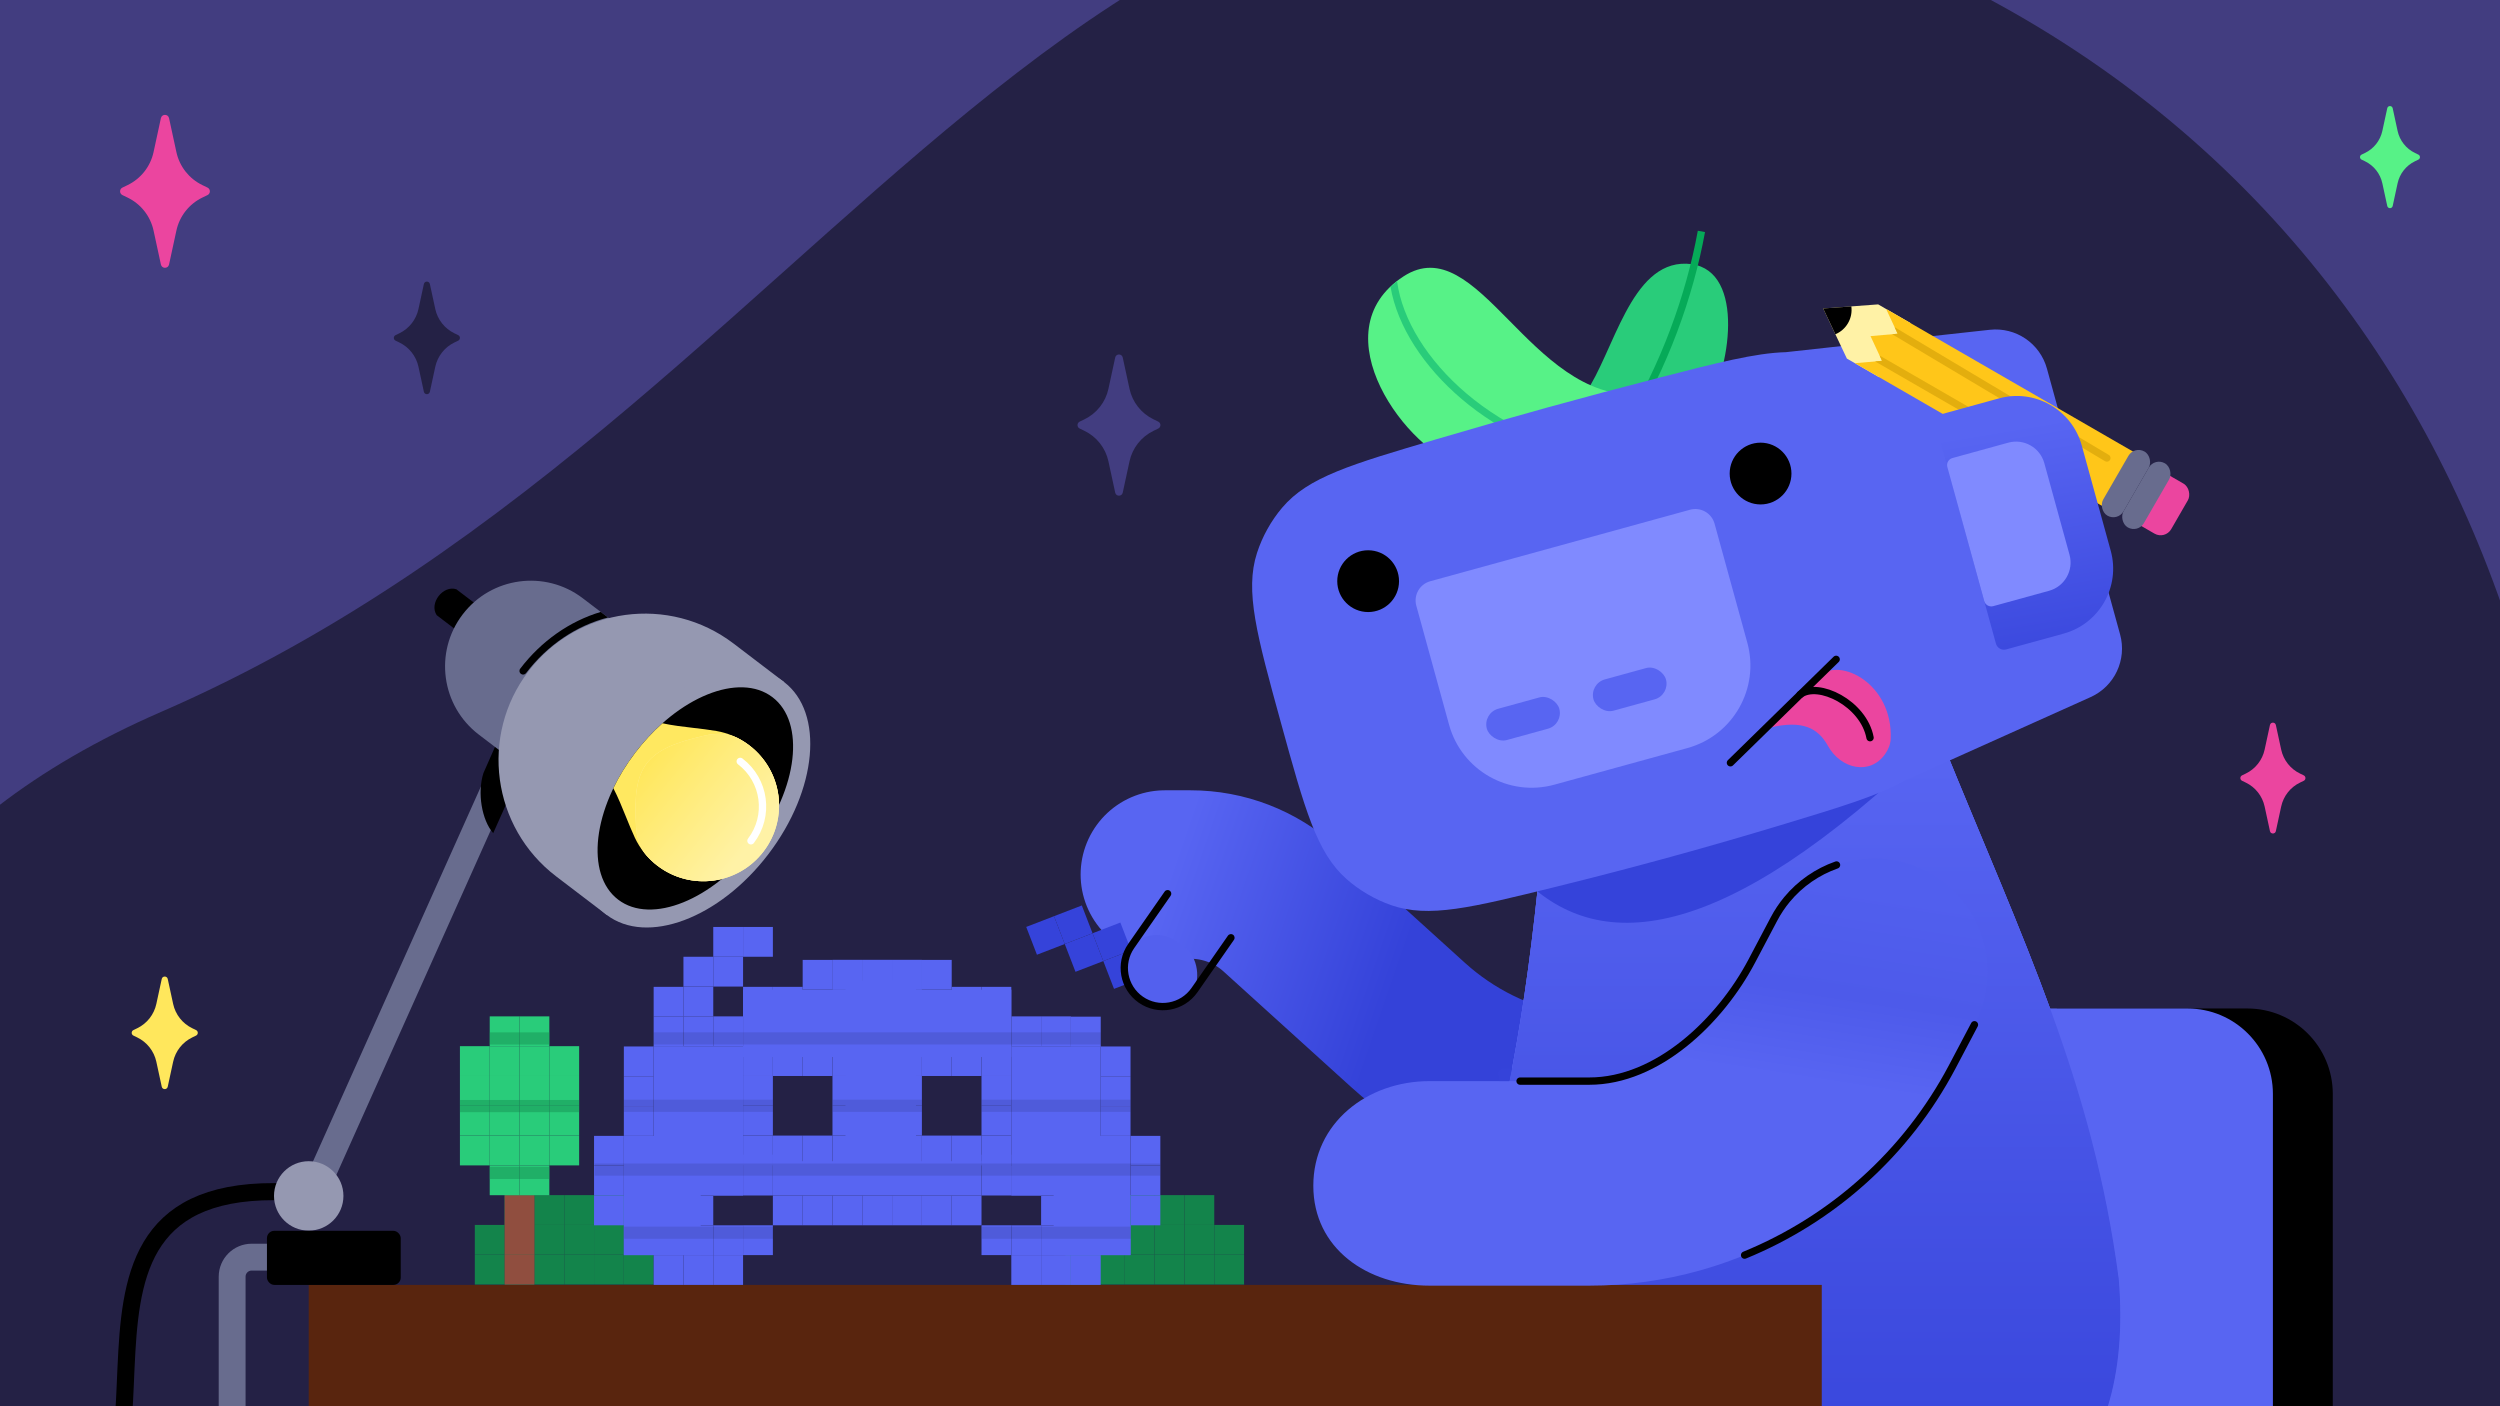 <svg width="1024" height="576" viewBox="0 0 1024 576" fill="none" xmlns="http://www.w3.org/2000/svg">
<rect x="0" y="0" width="1024" height="576" fill="#808080" stroke="none"/>
<g clip-path="url(#clip0_840_1558)">
<rect width="1024" height="576" fill="white"/>
<rect width="1024" height="576" fill="#423D80"/>
<path d="M0 0H1024V576H0V0Z" fill="#8C6EF7"/>
<path d="M0 0H1024V576H0V0Z" fill="#423D80"/>
<path d="M66.016 291.577C-144.346 383.005 -86.595 576.678 57.044 598.908L1021.64 607.65C1097.22 404.428 1046.32 114.452 801.64 -7.149C458.412 -177.728 363.239 162.396 66.016 291.577Z" fill="#242145"/>
<path d="M211.128 304.034L126.265 493.496" stroke="#686C8E" stroke-width="11"/>
<path fill-rule="evenodd" clip-rule="evenodd" d="M204.83 301.213L198.009 316.664C195.435 324.721 197.342 335.913 202.01 341.266L217.424 306.854L204.83 301.213Z" fill="black"/>
<path d="M920.511 413.073H842.466V607.962H955.511V448.073C955.511 428.743 939.841 413.073 920.511 413.073Z" fill="black"/>
<path d="M895.983 413.073H809.115V607.962H930.983V448.073C930.983 428.743 915.313 413.073 895.983 413.073Z" fill="#5865F2"/>
<path d="M699.836 443.542V443.542C657.661 459.268 610.237 450.169 576.877 419.95L524.315 372.337C514.275 363.242 501.212 358.205 487.665 358.205L477.123 358.205" stroke="url(#paint0_linear_840_1558)" stroke-width="69" stroke-linecap="round"/>
<path d="M631.169 350.99L795.938 304.864C828.834 385.899 857.175 443.102 867.839 523.771C874.515 605.306 828.194 635.033 769.281 635.033H691.597C632.754 635.033 588.349 581.626 599.091 523.771C616.997 456.448 624.581 418.621 631.169 350.99Z" fill="url(#paint1_linear_840_1558)"/>
<path d="M631.169 350.99L795.938 304.864C828.834 385.899 857.175 443.102 867.839 523.771C874.515 605.306 828.194 635.033 769.281 635.033H691.597C632.754 635.033 588.349 581.626 599.091 523.771C616.997 456.448 624.581 418.621 631.169 350.99Z" fill="#5865F2"/>
<path d="M631.169 350.99L795.938 304.864C828.834 385.899 857.175 443.102 867.839 523.771C874.515 605.306 828.194 635.033 769.281 635.033H691.597C632.754 635.033 588.349 581.626 599.091 523.771C616.997 456.448 624.581 418.621 631.169 350.99Z" fill="url(#paint2_linear_840_1558)"/>
<path d="M690.67 108.01C667.811 107.393 661.043 144.266 649.324 161.136L699.216 166.68C709.551 148.781 714.614 108.656 690.67 108.01Z" fill="#29CC7A"/>
<path d="M574.891 113.2C605.386 93.399 626.498 163.895 671.256 161.61L599.552 191.297C576.717 185.357 539.726 136.033 574.891 113.2Z" fill="#57F287"/>
<path d="M666.215 175.092C681.558 150.4 692.106 121.153 696.9 94.784" stroke="#06AA58" stroke-width="3"/>
<path d="M791.573 304.464C704.243 388.549 653.683 391.253 622.591 358.538L640.165 349.884L791.573 304.464Z" fill="#3543DA"/>
<path fill-rule="evenodd" clip-rule="evenodd" d="M569.563 117.528C570.389 116.726 571.281 115.945 572.239 115.188C574.356 131.084 584.909 147.793 600.639 161.155C609.005 168.262 618.791 174.382 629.458 178.898L625.616 180.489C615.691 175.983 606.577 170.136 598.697 163.441C583.233 150.305 572.369 133.774 569.563 117.528Z" fill="#29CC7A"/>
<path fill-rule="evenodd" clip-rule="evenodd" d="M514.869 226.484C509.821 242.091 514.774 260.085 524.679 296.071C534.438 331.528 539.318 349.257 551.541 360.06C556.768 364.681 563.187 368.441 569.773 370.741C585.174 376.12 602.517 371.831 637.205 363.255L637.205 363.255C669.608 355.243 699.244 347.107 731.036 337.473C753.879 330.551 769.115 325.934 779.85 319.896L856.31 285.538C866.117 281.131 871.247 270.233 868.394 259.867L838.42 150.967C835.579 140.646 825.664 133.914 815.022 135.082L731.517 144.246C718.945 144.585 703.1 148.66 679.187 154.811C648.194 162.782 619.464 170.738 588.494 179.869C553.362 190.227 535.797 195.406 525.196 207.924C520.633 213.311 517.042 219.767 514.869 226.484Z" fill="#5865F2"/>
<path d="M746.776 126.351L769.297 124.677L782.563 132.336L769.748 154.532L756.482 146.873L746.776 126.351Z" fill="#FFF2A6"/>
<path d="M772.567 126.58L879.518 188.328L866.71 210.512L759.759 148.764L770.877 147.788L766.163 137.672L777.281 136.696L772.567 126.58Z" fill="#FFC619"/>
<path fill-rule="evenodd" clip-rule="evenodd" d="M758.309 125.494L746.776 126.352L751.773 136.917C753.878 136.032 755.722 134.478 756.952 132.348C758.197 130.191 758.617 127.785 758.309 125.494Z" fill="black"/>
<rect x="874.207" y="182.537" width="9.634" height="30.336" rx="4.817" transform="rotate(30 874.207 182.537)" fill="#686C8E"/>
<rect x="882.602" y="191.298" width="18.543" height="23.678" rx="5" transform="rotate(30 882.602 191.298)" fill="#EB459F"/>
<rect x="882.551" y="187.354" width="9.634" height="30.336" rx="4.817" transform="rotate(30 882.551 187.354)" fill="#686C8E"/>
<path fill-rule="evenodd" clip-rule="evenodd" d="M775.004 136.895L777.278 136.696L776.028 134.013L863.751 186.332C864.462 186.756 864.695 187.677 864.271 188.388C863.846 189.1 862.926 189.333 862.214 188.908L775.004 136.895ZM768.036 148.037L770.874 147.787L769.87 145.631L855.666 195.166C856.383 195.58 856.629 196.497 856.215 197.215C855.8 197.932 854.883 198.178 854.166 197.764L768.036 148.037Z" fill="#E3AE0E"/>
<path d="M792.828 173.867C792.327 172.047 793.397 170.165 795.217 169.664L818.754 163.185C833.45 159.14 848.643 167.775 852.688 182.471L864.556 225.591C868.601 240.287 859.967 255.48 845.271 259.525L821.734 266.003C819.913 266.504 818.031 265.434 817.53 263.614L792.828 173.867Z" fill="url(#paint3_linear_840_1558)"/>
<path d="M797.629 191.298C797.19 189.701 798.128 188.05 799.726 187.61L822.595 181.315C828.985 179.557 835.59 183.311 837.349 189.701L847.679 227.231C849.438 233.621 845.683 240.227 839.294 241.985L816.424 248.28C814.827 248.719 813.176 247.781 812.736 246.183L797.629 191.298Z" fill="#808AFF"/>
<path d="M580.127 248.125C578.928 243.772 581.482 239.273 585.835 238.075C589.78 236.989 594.909 235.577 600.515 234.034L677.557 212.829C683.164 211.286 688.293 209.874 692.239 208.789C696.592 207.591 701.087 210.15 702.285 214.503L715.702 263.249C720.846 281.937 709.866 301.257 691.178 306.4L636.695 321.396C618.007 326.54 598.687 315.56 593.544 296.872L580.127 248.125Z" fill="#808AFF"/>
<rect x="607.247" y="292.07" width="30.787" height="13.288" rx="6.644" transform="rotate(-15.389 607.247 292.07)" fill="#5865F2"/>
<rect x="650.928" y="280.049" width="30.787" height="13.288" rx="6.644" transform="rotate(-15.389 650.928 280.049)" fill="#5865F2"/>
<circle cx="721.127" cy="193.967" r="12.653" fill="black"/>
<circle cx="560.391" cy="238.045" r="12.653" fill="black"/>
<path d="M774.431 302.626C775.381 280.168 753.632 268.842 744.956 277.04L724.841 298.057C738.423 294.769 744.73 298.3 748.738 305.526C753.981 314.978 765.929 317.711 772.142 308.866C773.44 307.019 774.336 304.882 774.431 302.626Z" fill="#EB459F"/>
<path d="M752.09 270.068L708.784 312.435" stroke="black" stroke-width="3" stroke-linecap="round"/>
<path d="M737.314 284.482C744.644 278.978 763.324 288.018 765.975 302.16" stroke="black" stroke-width="3" stroke-linecap="round"/>
<rect x="126.451" y="526.298" width="619.742" height="50.585" fill="#59250E"/>
<rect width="12.208" height="12.208" transform="matrix(-0.933 0.36 0.36 0.933 474.73 384.968)" fill="#3543DA"/>
<rect width="12.208" height="12.208" transform="matrix(-0.933 0.36 0.36 0.933 463.3 389.256)" fill="#3543DA"/>
<rect width="12.208" height="12.208" transform="matrix(-0.933 0.36 0.36 0.933 458.902 377.869)" fill="#3543DA"/>
<rect width="12.208" height="12.208" transform="matrix(-0.933 0.36 0.36 0.933 447.514 382.267)" fill="#3543DA"/>
<rect width="12.208" height="12.208" transform="matrix(-0.933 0.36 0.36 0.933 443.114 370.877)" fill="#3543DA"/>
<rect width="12.208" height="12.208" transform="matrix(-0.933 0.36 0.36 0.933 431.728 375.274)" fill="#3543DA"/>
<path fill-rule="evenodd" clip-rule="evenodd" d="M789.345 357.021C812.017 368.987 820.695 397.065 808.729 419.736L799.633 436.969C770.533 492.104 713.31 526.605 650.967 526.605H585.57C559.935 526.605 537.934 511.309 537.934 485.674C537.934 460.039 559.935 442.826 585.57 442.826H650.967C678.882 442.826 704.504 418.324 717.534 393.637L726.63 376.404C738.596 353.733 766.674 345.055 789.345 357.021Z" fill="url(#paint4_linear_840_1558)"/>
<path d="M808.729 419.735L799.633 436.968C780.896 472.468 750.5 499.414 714.584 514.104" stroke="black" stroke-width="3" stroke-linecap="round"/>
<path d="M752.244 354.296C744.468 357.036 737.404 361.841 731.949 368.431C729.945 370.852 728.158 373.515 726.633 376.404L717.537 393.637C704.507 418.324 678.885 442.826 650.97 442.826H622.621" stroke="black" stroke-width="3" stroke-linecap="round"/>
<path d="M618.245 442.8L619.352 437.696H615.232L613.587 439.157L614.217 442.8H618.245Z" fill="#3543DA"/>
<rect x="470.302" y="377.488" width="31.595" height="27.976" rx="13.988" transform="rotate(34.852 470.302 377.488)" fill="#5360EE"/>
<path d="M505.426 384.961C505.899 384.281 505.732 383.346 505.052 382.873C504.372 382.399 503.438 382.567 502.964 383.246L505.426 384.961ZM489.27 405.536L488.039 404.679L489.27 405.536ZM463.342 387.481L462.111 386.624L462.111 386.624L463.342 387.481ZM479.498 366.906C479.971 366.226 479.804 365.291 479.124 364.817C478.444 364.344 477.509 364.511 477.036 365.191L479.498 366.906ZM467.279 409.473L466.421 410.704L467.279 409.473ZM502.964 383.246L488.039 404.679L490.501 406.393L505.426 384.961L502.964 383.246ZM464.573 388.338L479.498 366.906L477.036 365.191L462.111 386.624L464.573 388.338ZM468.136 408.242C461.656 403.729 460.061 394.818 464.573 388.338L462.111 386.624C456.652 394.464 458.582 405.245 466.421 410.704L468.136 408.242ZM488.039 404.679C483.527 411.159 474.616 412.754 468.136 408.242L466.421 410.704C474.261 416.163 485.042 414.233 490.501 406.393L488.039 404.679Z" fill="black"/>
<rect x="206.694" y="501.733" width="12.208" height="12.208" transform="rotate(90 206.694 501.733)" fill="#13844B"/>
<rect x="206.694" y="513.941" width="12.208" height="12.208" transform="rotate(90 206.694 513.941)" fill="#13844B"/>
<rect x="218.904" y="501.733" width="12.208" height="12.208" transform="rotate(90 218.904 501.733)" fill="#13844B"/>
<rect x="218.904" y="513.941" width="12.208" height="12.208" transform="rotate(90 218.904 513.941)" fill="#13844B"/>
<rect x="218.904" y="489.525" width="12.208" height="12.208" transform="rotate(90 218.904 489.525)" fill="#13844B"/>
<rect x="231.11" y="501.733" width="12.208" height="12.208" transform="rotate(90 231.11 501.733)" fill="#13844B"/>
<rect x="231.11" y="513.941" width="12.208" height="12.208" transform="rotate(90 231.11 513.941)" fill="#13844B"/>
<rect x="231.11" y="489.525" width="12.208" height="12.208" transform="rotate(90 231.11 489.525)" fill="#13844B"/>
<rect x="243.321" y="501.733" width="12.208" height="12.208" transform="rotate(90 243.321 501.733)" fill="#13844B"/>
<rect x="243.321" y="513.941" width="12.208" height="12.208" transform="rotate(90 243.321 513.941)" fill="#13844B"/>
<rect x="243.321" y="489.525" width="12.208" height="12.208" transform="rotate(90 243.321 489.525)" fill="#13844B"/>
<rect x="255.529" y="501.733" width="12.208" height="12.208" transform="rotate(90 255.529 501.733)" fill="#13844B"/>
<rect x="255.529" y="513.941" width="12.208" height="12.208" transform="rotate(90 255.529 513.941)" fill="#13844B"/>
<rect x="255.529" y="489.525" width="12.208" height="12.208" transform="rotate(90 255.529 489.525)" fill="#13844B"/>
<rect x="267.737" y="501.733" width="12.208" height="12.208" transform="rotate(90 267.737 501.733)" fill="#13844B"/>
<rect x="267.737" y="513.941" width="12.208" height="12.208" transform="rotate(90 267.737 513.941)" fill="#13844B"/>
<rect x="448.528" y="501.733" width="12.208" height="12.208" transform="rotate(90 448.528 501.733)" fill="#13844B"/>
<rect x="448.528" y="513.941" width="12.208" height="12.208" transform="rotate(90 448.528 513.941)" fill="#13844B"/>
<rect x="460.738" y="501.733" width="12.208" height="12.208" transform="rotate(90 460.738 501.733)" fill="#13844B"/>
<rect x="460.738" y="513.941" width="12.208" height="12.208" transform="rotate(90 460.738 513.941)" fill="#13844B"/>
<rect x="460.738" y="489.525" width="12.208" height="12.208" transform="rotate(90 460.738 489.525)" fill="#13844B"/>
<rect x="472.946" y="501.733" width="12.208" height="12.208" transform="rotate(90 472.946 501.733)" fill="#13844B"/>
<rect x="472.946" y="513.941" width="12.208" height="12.208" transform="rotate(90 472.946 513.941)" fill="#13844B"/>
<rect x="472.946" y="489.525" width="12.208" height="12.208" transform="rotate(90 472.946 489.525)" fill="#13844B"/>
<rect x="485.154" y="501.733" width="12.208" height="12.208" transform="rotate(90 485.154 501.733)" fill="#13844B"/>
<rect x="485.154" y="513.941" width="12.208" height="12.208" transform="rotate(90 485.154 513.941)" fill="#13844B"/>
<rect x="485.154" y="489.525" width="12.208" height="12.208" transform="rotate(90 485.154 489.525)" fill="#13844B"/>
<rect x="497.36" y="501.733" width="12.208" height="12.208" transform="rotate(90 497.36 501.733)" fill="#13844B"/>
<rect x="497.36" y="513.941" width="12.208" height="12.208" transform="rotate(90 497.36 513.941)" fill="#13844B"/>
<rect x="497.36" y="489.525" width="12.208" height="12.208" transform="rotate(90 497.36 489.525)" fill="#13844B"/>
<rect x="509.57" y="501.733" width="12.208" height="12.208" transform="rotate(90 509.57 501.733)" fill="#13844B"/>
<rect x="509.57" y="513.941" width="12.208" height="12.208" transform="rotate(90 509.57 513.941)" fill="#13844B"/>
<rect x="304.362" y="501.88" width="12.208" height="12.208" fill="#5865F2"/>
<rect width="12.208" height="12.208" transform="matrix(-1 0 0 1 414.233 501.88)" fill="#5865F2"/>
<rect x="316.568" y="489.672" width="12.208" height="12.208" fill="#5865F2"/>
<rect x="328.774" y="489.672" width="12.208" height="12.208" fill="#5865F2"/>
<rect x="340.984" y="489.672" width="12.208" height="12.208" fill="#5865F2"/>
<rect x="353.194" y="489.672" width="12.208" height="12.208" fill="#5865F2"/>
<rect x="365.4" y="489.672" width="12.208" height="12.208" fill="#5865F2"/>
<rect x="377.61" y="489.672" width="12.208" height="12.208" fill="#5865F2"/>
<rect width="12.208" height="12.208" transform="matrix(-1 0 0 1 402.025 489.672)" fill="#5865F2"/>
<rect x="304.362" y="472.958" width="12.208" height="16.715" fill="#5865F2"/>
<rect x="304.362" y="465.137" width="12.208" height="12.208" fill="#5865F2"/>
<rect x="365.398" y="465.137" width="12.208" height="12.208" fill="#5865F2"/>
<rect x="340.984" y="465.137" width="12.208" height="12.208" fill="#5865F2"/>
<rect x="402.025" y="465.137" width="12.208" height="12.208" fill="#5865F2"/>
<rect x="328.774" y="465.137" width="12.208" height="12.208" fill="#5865F2"/>
<rect x="389.814" y="465.137" width="12.208" height="12.208" fill="#5865F2"/>
<rect x="316.568" y="465.137" width="12.208" height="12.208" fill="#5865F2"/>
<rect x="377.606" y="465.137" width="12.208" height="12.208" fill="#5865F2"/>
<rect x="304.362" y="452.929" width="12.208" height="12.208" fill="#5865F2"/>
<rect x="365.398" y="452.929" width="12.208" height="12.208" fill="#5865F2"/>
<rect x="340.984" y="452.929" width="12.208" height="12.208" fill="#5865F2"/>
<rect x="402.025" y="452.929" width="12.208" height="12.208" fill="#5865F2"/>
<rect x="304.362" y="440.721" width="12.208" height="12.208" fill="#5865F2"/>
<rect x="365.398" y="440.721" width="12.208" height="12.208" fill="#5865F2"/>
<rect x="340.984" y="440.721" width="12.208" height="12.208" fill="#5865F2"/>
<rect x="402.025" y="440.721" width="12.208" height="12.208" fill="#5865F2"/>
<rect x="304.362" y="428.514" width="12.208" height="12.208" fill="#5865F2"/>
<rect x="365.4" y="428.514" width="12.208" height="12.208" fill="#5865F2"/>
<rect x="316.568" y="428.514" width="12.208" height="12.208" fill="#5865F2"/>
<rect x="377.606" y="428.514" width="12.208" height="12.208" fill="#5865F2"/>
<rect x="328.774" y="428.514" width="12.208" height="12.208" fill="#5865F2"/>
<rect x="389.814" y="428.514" width="12.208" height="12.208" fill="#5865F2"/>
<rect x="340.984" y="428.514" width="12.208" height="12.208" fill="#5865F2"/>
<rect x="402.025" y="428.514" width="12.208" height="12.208" fill="#5865F2"/>
<rect width="12.208" height="16.714" transform="matrix(-1 0 0 1 414.233 472.958)" fill="#5865F2"/>
<rect x="292.151" y="477.464" width="12.208" height="12.208" fill="#5865F2"/>
<rect width="12.208" height="12.208" transform="matrix(-1 0 0 1 426.441 477.464)" fill="#5865F2"/>
<rect x="279.941" y="489.672" width="12.208" height="12.208" fill="#5865F2"/>
<rect width="12.208" height="12.208" transform="matrix(-1 0 0 1 438.647 489.672)" fill="#5865F2"/>
<rect x="279.941" y="501.895" width="12.208" height="12.208" fill="#5865F2"/>
<rect width="12.208" height="12.208" transform="matrix(-1 0 0 1 438.647 501.895)" fill="#5865F2"/>
<rect x="292.151" y="501.895" width="12.208" height="12.208" fill="#5865F2"/>
<rect width="12.208" height="12.208" transform="matrix(-1 0 0 1 426.441 501.895)" fill="#5865F2"/>
<rect x="292.151" y="514.088" width="12.208" height="12.208" fill="#5865F2"/>
<rect width="12.208" height="12.208" transform="matrix(-1 0 0 1 426.441 514.088)" fill="#5865F2"/>
<rect x="279.941" y="514.088" width="12.208" height="12.208" fill="#5865F2"/>
<rect width="12.208" height="12.208" transform="matrix(-1 0 0 1 438.647 514.088)" fill="#5865F2"/>
<rect x="267.735" y="514.088" width="12.208" height="12.208" fill="#5865F2"/>
<rect width="12.208" height="12.208" transform="matrix(-1 0 0 1 450.857 514.088)" fill="#5865F2"/>
<rect x="255.529" y="501.88" width="12.208" height="12.208" fill="#5865F2"/>
<rect width="12.208" height="12.208" transform="matrix(-1 0 0 1 463.063 501.88)" fill="#5865F2"/>
<rect x="243.319" y="489.672" width="12.208" height="12.208" fill="#5865F2"/>
<rect width="12.208" height="12.208" transform="matrix(-1 0 0 1 475.273 489.672)" fill="#5865F2"/>
<rect x="243.319" y="477.464" width="12.208" height="12.208" fill="#5865F2"/>
<rect width="12.208" height="12.208" transform="matrix(-1 0 0 1 475.273 477.464)" fill="#5865F2"/>
<rect x="243.319" y="465.256" width="12.208" height="12.208" fill="#5865F2"/>
<rect width="12.208" height="12.208" transform="matrix(-1 0 0 1 475.273 465.256)" fill="#5865F2"/>
<rect x="255.529" y="453.048" width="12.208" height="12.208" fill="#5865F2"/>
<rect width="12.208" height="12.208" transform="matrix(-1 0 0 1 463.063 453.048)" fill="#5865F2"/>
<rect x="255.529" y="440.84" width="12.208" height="12.208" fill="#5865F2"/>
<rect width="12.208" height="12.208" transform="matrix(-1 0 0 1 463.063 440.84)" fill="#5865F2"/>
<rect x="255.529" y="428.632" width="12.208" height="12.208" fill="#5865F2"/>
<rect width="12.208" height="12.208" transform="matrix(-1 0 0 1 463.063 428.632)" fill="#5865F2"/>
<rect x="267.735" y="416.424" width="12.208" height="12.208" fill="#5865F2"/>
<rect width="12.208" height="12.208" transform="matrix(-1 0 0 1 450.857 416.424)" fill="#5865F2"/>
<rect x="267.735" y="404.216" width="12.208" height="12.208" fill="#5865F2"/>
<rect x="279.941" y="404.098" width="12.208" height="12.208" fill="#5865F2"/>
<rect x="304.362" y="404.216" width="12.208" height="12.208" fill="#5865F2"/>
<rect width="12.208" height="12.208" transform="matrix(-1 0 0 1 414.233 404.216)" fill="#5865F2"/>
<rect x="316.568" y="404.216" width="12.208" height="12.208" fill="#5865F2"/>
<rect width="12.208" height="12.208" transform="matrix(-1 0 0 1 402.025 404.216)" fill="#5865F2"/>
<rect x="328.774" y="393.174" width="12.208" height="12.208" fill="#5865F2"/>
<rect width="12.208" height="12.208" transform="matrix(-1 0 0 1 389.816 393.174)" fill="#5865F2"/>
<rect x="340.984" y="393.174" width="12.208" height="12.208" fill="#5865F2"/>
<rect width="12.208" height="12.208" transform="matrix(-1 0 0 1 377.606 393.174)" fill="#5865F2"/>
<rect x="353.19" y="393.174" width="12.208" height="12.208" fill="#5865F2"/>
<rect width="12.208" height="12.208" transform="matrix(-1 0 0 1 365.4 393.174)" fill="#5865F2"/>
<rect x="365.4" y="393.174" width="12.208" height="12.208" fill="#5865F2"/>
<rect width="12.208" height="12.208" transform="matrix(-1 0 0 1 353.19 393.174)" fill="#5865F2"/>
<rect x="292.151" y="416.306" width="12.208" height="12.208" fill="#5865F2"/>
<rect width="12.208" height="12.208" transform="matrix(-1 0 0 1 426.441 416.306)" fill="#5865F2"/>
<rect x="279.941" y="416.306" width="12.208" height="12.208" fill="#5865F2"/>
<rect width="12.208" height="12.208" transform="matrix(-1 0 0 1 438.647 416.306)" fill="#5865F2"/>
<rect x="279.941" y="391.89" width="12.208" height="12.208" fill="#5865F2"/>
<rect x="292.151" y="391.89" width="12.208" height="12.208" fill="#5865F2"/>
<rect x="292.151" y="379.682" width="12.208" height="12.208" fill="#5865F2"/>
<rect x="304.362" y="379.682" width="12.208" height="12.208" fill="#5865F2"/>
<rect x="267.736" y="428.514" width="36.625" height="61.158" fill="#5865F2"/>
<rect width="36.625" height="61.158" transform="matrix(-1 0 0 1 450.855 428.514)" fill="#5865F2"/>
<rect x="255.527" y="465.256" width="31.484" height="48.832" fill="#5865F2"/>
<rect width="31.484" height="48.832" transform="matrix(-1 0 0 1 463.065 465.256)" fill="#5865F2"/>
<rect x="316.568" y="475.63" width="85.455" height="14.042" fill="#5865F2"/>
<rect x="346.31" y="401.714" width="28.872" height="79.602" fill="#5865F2"/>
<rect x="304.36" y="405.382" width="109.871" height="27.554" fill="#5865F2"/>
<rect x="206.696" y="513.941" width="12.208" height="12.208" fill="#904E3F"/>
<rect x="206.696" y="501.748" width="12.208" height="12.208" fill="#904E3F"/>
<rect x="206.696" y="489.555" width="12.208" height="12.208" fill="#904E3F"/>
<rect x="200.59" y="477.347" width="12.208" height="12.208" fill="#29CC7A"/>
<rect x="212.8" y="477.347" width="12.208" height="12.208" fill="#29CC7A"/>
<rect x="200.59" y="465.138" width="12.208" height="12.208" fill="#29CC7A"/>
<rect x="212.8" y="465.138" width="12.208" height="12.208" fill="#29CC7A"/>
<rect x="188.384" y="465.138" width="12.208" height="12.208" fill="#29CC7A"/>
<rect x="225.01" y="465.138" width="12.208" height="12.208" fill="#29CC7A"/>
<rect x="200.59" y="452.93" width="12.208" height="12.208" fill="#29CC7A"/>
<rect x="212.8" y="452.93" width="12.208" height="12.208" fill="#29CC7A"/>
<rect x="188.384" y="452.93" width="12.208" height="12.208" fill="#29CC7A"/>
<rect x="225.01" y="452.93" width="12.208" height="12.208" fill="#29CC7A"/>
<rect x="200.59" y="440.722" width="12.208" height="12.208" fill="#29CC7A"/>
<rect x="212.8" y="440.722" width="12.208" height="12.208" fill="#29CC7A"/>
<rect x="188.384" y="440.722" width="12.208" height="12.208" fill="#29CC7A"/>
<rect x="225.01" y="440.722" width="12.208" height="12.208" fill="#29CC7A"/>
<rect x="200.59" y="428.514" width="12.208" height="12.208" fill="#29CC7A"/>
<rect x="212.8" y="428.514" width="12.208" height="12.208" fill="#29CC7A"/>
<rect x="188.384" y="428.514" width="12.208" height="12.208" fill="#29CC7A"/>
<rect x="225.01" y="428.514" width="12.208" height="12.208" fill="#29CC7A"/>
<rect x="200.59" y="416.306" width="12.208" height="12.208" fill="#29CC7A"/>
<rect x="212.8" y="416.306" width="12.208" height="12.208" fill="#29CC7A"/>
<path opacity="0.4" d="M200.598 425.343H225.01" stroke="#13844B" stroke-width="5"/>
<path opacity="0.4" d="M200.598 480.413H225.01" stroke="#13844B" stroke-width="5"/>
<path opacity="0.4" d="M188.392 453.048H237.218" stroke="#13844B" stroke-width="5"/>
<path opacity="0.1" d="M267.736 425.342H450.856" stroke="black" stroke-width="5"/>
<path opacity="0.1" d="M255.53 452.929L316.574 452.929M463.066 452.929L402.051 452.929M341.064 452.929L377.62 452.929" stroke="black" stroke-width="5"/>
<path d="M115.687 514.928H103.087C98.669 514.928 95.087 518.509 95.087 522.928V580.688C95.087 585.107 98.669 588.688 103.087 588.688H123.493" stroke="#686C8E" stroke-width="11"/>
<path opacity="0.1" d="M255.62 504.909L316.664 504.909M463.155 504.909L402.14 504.909" stroke="black" stroke-width="5"/>
<path opacity="0.1" d="M243.571 479.064L341.065 479.064L402.052 479.063L475.208 479.063" stroke="black" stroke-width="5"/>
<path d="M186.94 241.371L203.372 253.893L195.294 264.494L178.862 251.972C175.638 247.061 181.541 239.556 186.94 241.371Z" fill="black"/>
<path d="M189.486 251.688C201.241 236.263 223.275 233.287 238.7 245.042L250.801 254.262L208.233 310.123L196.133 300.903C180.707 289.148 177.731 267.114 189.486 251.688Z" fill="#686C8E"/>
<path d="M216.467 274.957C236.535 248.622 274.152 243.541 300.487 263.609L321.145 279.351L248.473 374.719L227.815 358.977C201.48 338.909 196.399 301.292 216.467 274.957Z" fill="#9598B1"/>
<ellipse cx="284.809" cy="327.035" rx="37.633" ry="59.951" transform="rotate(37.308 284.809 327.035)" fill="#9598B1"/>
<ellipse cx="284.808" cy="327.035" rx="30.921" ry="52.132" transform="rotate(37.308 284.808 327.035)" fill="black"/>
<path fill-rule="evenodd" clip-rule="evenodd" d="M295.729 360.006C300.544 356.081 305.182 351.314 309.375 345.811C313.384 340.551 316.637 335.076 319.106 329.638C319.004 320.412 314.803 311.327 306.895 305.301C302.787 302.17 298.148 300.223 293.387 299.405C290.338 298.88 287.188 298.515 284.024 298.148C279.753 297.652 275.455 297.154 271.34 296.257C267.419 299.739 263.651 303.783 260.187 308.329C256.584 313.058 253.591 317.96 251.229 322.852C253.157 326.548 254.76 330.516 256.354 334.459C257.547 337.412 258.735 340.352 260.05 343.153C262.102 347.526 265.21 351.483 269.318 354.613C277.139 360.573 286.884 362.243 295.729 360.006Z" fill="#FFE860"/>
<path d="M260.499 338.301C260.763 342.748 261.964 347.222 264.926 350.548C266.231 352.014 267.696 353.377 269.316 354.612C282.933 364.989 302.384 362.362 312.761 348.744C323.137 335.127 320.51 315.676 306.893 305.299C305.365 304.135 303.765 303.135 302.111 302.296C297.946 300.18 293.074 300.27 288.522 301.32C264.577 306.843 259.032 313.519 260.499 338.301Z" fill="#FFF2A6"/>
<path d="M260.499 338.301C260.763 342.748 261.964 347.222 264.926 350.548C266.231 352.014 267.696 353.377 269.316 354.612C282.933 364.989 302.384 362.362 312.761 348.744C323.137 335.127 320.51 315.676 306.893 305.299C305.365 304.135 303.765 303.135 302.111 302.296C297.946 300.18 293.074 300.27 288.522 301.32C264.577 306.843 259.032 313.519 260.499 338.301Z" fill="url(#paint5_linear_840_1558)"/>
<path d="M307.589 344.394C315.357 334.199 313.391 319.637 303.196 311.869" stroke="white" stroke-width="3" stroke-linecap="round"/>
<path fill-rule="evenodd" clip-rule="evenodd" d="M246.059 250.645C233.36 254.451 221.746 262.52 213.069 273.906C212.567 274.564 212.694 275.506 213.353 276.008C214.012 276.51 214.953 276.383 215.456 275.724C224.253 264.179 236.143 256.24 249.048 252.923L246.059 250.645Z" fill="black"/>
<path d="M123.271 488.556C-0.476 478.964 93.996 622.406 11.877 634.952" stroke="black" stroke-width="7"/>
<circle cx="126.452" cy="489.848" r="14.218" fill="#9598B1"/>
<rect x="109.343" y="504.139" width="54.799" height="22.158" rx="3" fill="black"/>
<path d="M66.249 400.984C66.535 399.663 68.419 399.663 68.705 400.983L70.92 411.217C71.862 415.569 74.757 419.243 78.768 421.176L80.303 421.916C81.251 422.373 81.251 423.723 80.303 424.18L78.768 424.92C74.757 426.854 71.862 430.528 70.92 434.879L68.705 445.113C68.419 446.434 66.535 446.434 66.249 445.113L64.034 434.879C63.092 430.528 60.197 426.854 56.187 424.92L54.651 424.18C53.703 423.723 53.703 422.373 54.651 421.916L56.187 421.176C60.197 419.243 63.092 415.569 64.034 411.217L66.249 400.984Z" fill="#FFE75C"/>
<path d="M173.62 116.335C173.906 115.014 175.79 115.014 176.076 116.335L178.291 126.569C179.233 130.92 182.128 134.594 186.139 136.528L187.674 137.268C188.622 137.725 188.622 139.075 187.674 139.531L186.139 140.272C182.128 142.205 179.233 145.879 178.291 150.231L176.076 160.464C175.79 161.785 173.906 161.785 173.62 160.464L171.405 150.231C170.463 145.879 167.568 142.205 163.557 140.272L162.022 139.531C161.074 139.075 161.074 137.725 162.022 137.268L163.557 136.528C167.568 134.594 170.463 130.92 171.405 126.569L173.62 116.335Z" fill="#242145"/>
<path d="M65.906 48.398C66.294 46.604 68.854 46.604 69.242 48.398L72.251 62.299C73.531 68.21 77.463 73.201 82.911 75.827L84.997 76.833C86.284 77.453 86.284 79.287 84.997 79.907L82.911 80.913C77.463 83.539 73.531 88.53 72.251 94.441L69.242 108.342C68.854 110.137 66.294 110.137 65.906 108.342L62.897 94.441C61.618 88.53 57.685 83.539 52.237 80.913L50.152 79.907C48.864 79.287 48.864 77.453 50.152 76.833L52.237 75.827C57.685 73.201 61.618 68.21 62.897 62.299L65.906 48.398Z" fill="#EB459F"/>
<path d="M929.773 296.971C930.055 295.671 931.91 295.671 932.192 296.971L934.373 307.049C935.3 311.334 938.151 314.952 942.101 316.856L943.613 317.585C944.546 318.035 944.546 319.364 943.613 319.814L942.101 320.542C938.151 322.446 935.3 326.064 934.373 330.349L932.192 340.427C931.91 341.727 930.055 341.727 929.773 340.427L927.592 330.349C926.664 326.064 923.813 322.446 919.864 320.542L918.352 319.814C917.419 319.364 917.419 318.035 918.352 317.585L919.864 316.856C923.813 314.952 926.664 311.334 927.592 307.049L929.773 296.971Z" fill="#EB459F"/>
<path d="M977.819 44.343C978.078 43.145 979.787 43.145 980.046 44.343L982.055 53.624C982.909 57.57 985.535 60.902 989.172 62.656L990.564 63.327C991.424 63.741 991.424 64.965 990.564 65.38L989.172 66.051C985.535 67.804 982.909 71.136 982.055 75.082L980.046 84.363C979.787 85.561 978.078 85.561 977.819 84.363L975.81 75.082C974.956 71.136 972.33 67.804 968.693 66.051L967.301 65.38C966.441 64.965 966.441 63.741 967.301 63.327L968.693 62.656C972.33 60.902 974.956 57.57 975.81 53.624L977.819 44.343Z" fill="#57F287"/>
<path d="M456.79 146.438C457.148 144.781 459.512 144.781 459.87 146.438L462.649 159.274C463.83 164.732 467.462 169.34 472.492 171.765L474.418 172.694C475.606 173.267 475.606 174.96 474.418 175.533L472.492 176.461C467.462 178.886 463.83 183.495 462.649 188.952L459.87 201.789C459.512 203.445 457.148 203.445 456.79 201.789L454.011 188.952C452.83 183.495 449.199 178.886 444.168 176.461L442.243 175.533C441.054 174.96 441.054 173.267 442.243 172.694L444.168 171.765C449.199 169.34 452.83 164.732 454.011 159.274L456.79 146.438Z" fill="#423D80"/>
</g>
<defs>
<linearGradient id="paint0_linear_840_1558" x1="573.545" y1="396.091" x2="477.123" y2="363.016" gradientUnits="userSpaceOnUse">
<stop stop-color="#3442D9"/>
<stop offset="1" stop-color="#5865F2"/>
</linearGradient>
<linearGradient id="paint1_linear_840_1558" x1="785.354" y1="429.951" x2="769.266" y2="761.086" gradientUnits="userSpaceOnUse">
<stop stop-color="#5865F2"/>
<stop offset="1" stop-color="#808AFF"/>
</linearGradient>
<linearGradient id="paint2_linear_840_1558" x1="732.969" y1="304.864" x2="732.969" y2="635.033" gradientUnits="userSpaceOnUse">
<stop stop-color="#5865F2"/>
<stop offset="1" stop-color="#3442D9"/>
</linearGradient>
<linearGradient id="paint3_linear_840_1558" x1="817.009" y1="149.753" x2="839.616" y2="285.396" gradientUnits="userSpaceOnUse">
<stop offset="0.189" stop-color="#5865F2"/>
<stop offset="1" stop-color="#3543DA"/>
</linearGradient>
<linearGradient id="paint4_linear_840_1558" x1="780.223" y1="366.515" x2="767.679" y2="446.843" gradientUnits="userSpaceOnUse">
<stop stop-color="#515FEE"/>
<stop offset="0.551" stop-color="#4D5AEA"/>
<stop offset="1" stop-color="#5865F2"/>
</linearGradient>
<linearGradient id="paint5_linear_840_1558" x1="254.184" y1="302.795" x2="307.144" y2="346.258" gradientUnits="userSpaceOnUse">
<stop offset="0.203" stop-color="#FFE75C"/>
<stop offset="1" stop-color="#FFF2A6"/>
</linearGradient>
<clipPath id="clip0_840_1558">
<rect width="1024" height="576" fill="white"/>
</clipPath>
</defs>
</svg>
